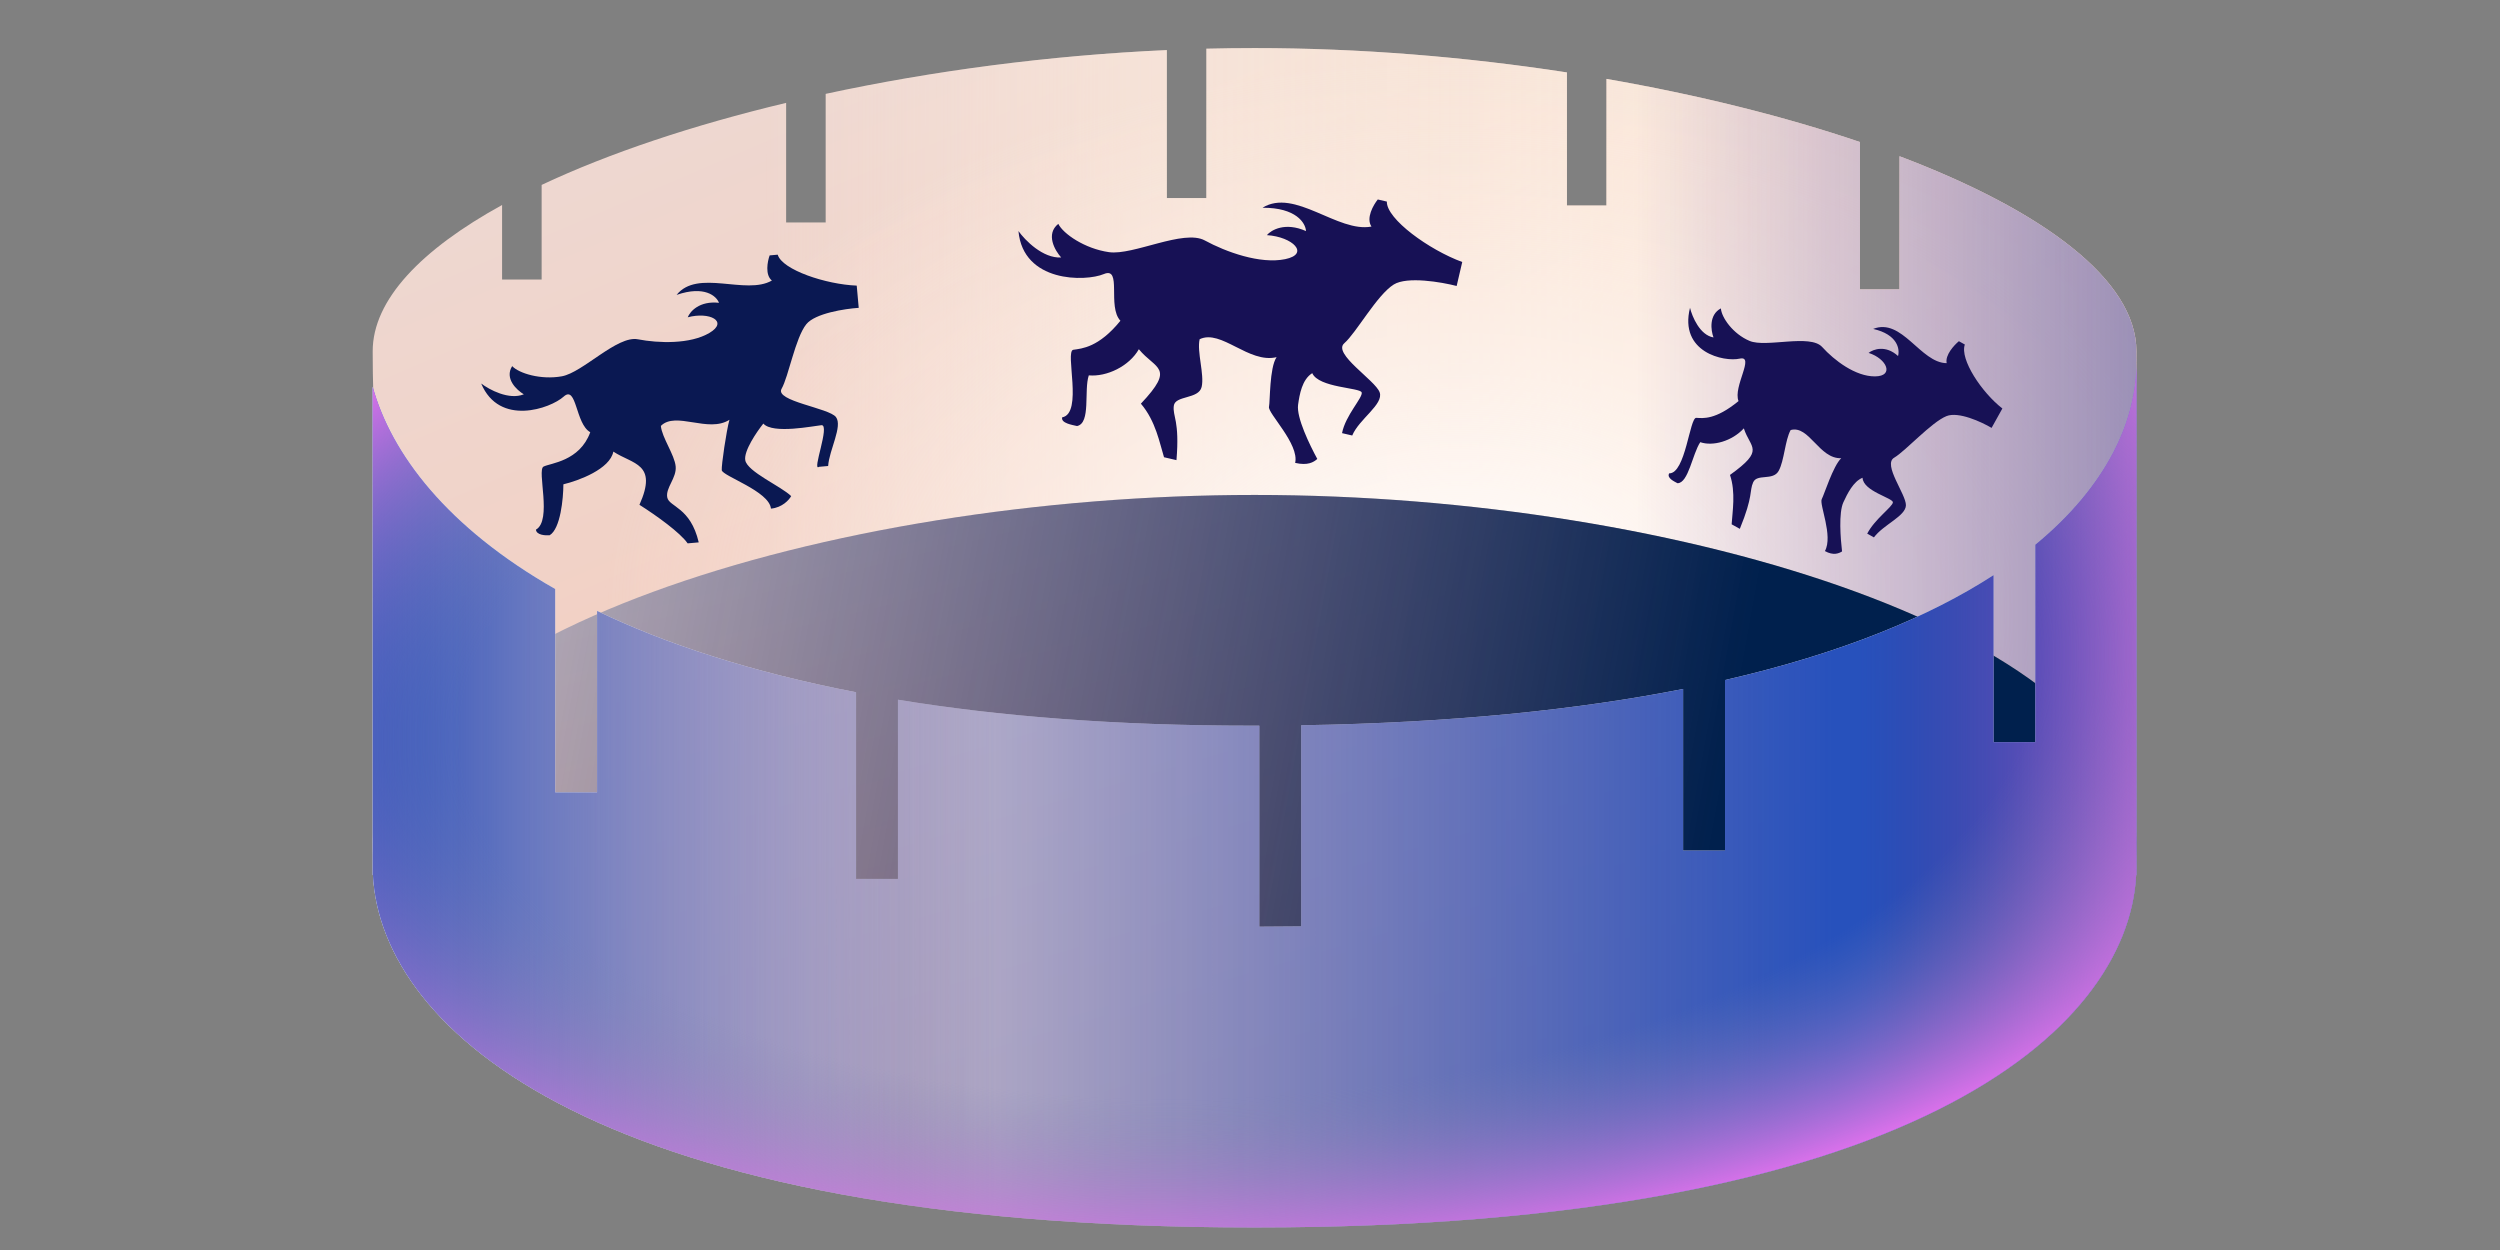 <svg viewBox="0 0 240 120" fill="none" xmlns="http://www.w3.org/2000/svg">
<rect x="0" y="0" width="240" height="120" fill="#808080" stroke="none"/>
<path fill-rule="evenodd" clip-rule="evenodd" d="M112.016 4.808C100.738 5.314 89.505 6.803 79.266 9.012V21.357H75.469V9.875C66.524 12.012 58.473 14.701 51.997 17.751V26.835H48.2V19.68C40.46 23.939 35.778 28.771 35.778 33.721C35.778 78.419 56.246 91.443 120.437 91.443C184.628 91.443 205.096 81.389 205.096 33.721C205.096 26.846 196.065 20.199 182.353 14.998V27.782H178.555V13.635C171.329 11.18 163.039 9.11 154.222 7.575V19.733H150.425V6.952C140.73 5.458 130.508 4.616 120.437 4.616C118.899 4.616 117.356 4.636 115.813 4.675V19.013H112.016V4.808Z" fill="url(#paint0_linear_7940_498)"/>
<path fill-rule="evenodd" clip-rule="evenodd" d="M112.016 4.808C100.738 5.314 89.505 6.803 79.266 9.012V21.357H75.469V9.875C66.524 12.012 58.473 14.701 51.997 17.751V26.835H48.2V19.68C40.46 23.939 35.778 28.771 35.778 33.721C35.778 78.419 56.246 91.443 120.437 91.443C184.628 91.443 205.096 81.389 205.096 33.721C205.096 26.846 196.065 20.199 182.353 14.998V27.782H178.555V13.635C171.329 11.18 163.039 9.11 154.222 7.575V19.733H150.425V6.952C140.73 5.458 130.508 4.616 120.437 4.616C118.899 4.616 117.356 4.636 115.813 4.675V19.013H112.016V4.808Z" fill="url(#paint1_linear_7940_498)"/>
<path fill-rule="evenodd" clip-rule="evenodd" d="M112.016 4.808C100.738 5.314 89.505 6.803 79.266 9.012V21.357H75.469V9.875C66.524 12.012 58.473 14.701 51.997 17.751V26.835H48.2V19.68C40.46 23.939 35.778 28.771 35.778 33.721C35.778 78.419 56.246 91.443 120.437 91.443C184.628 91.443 205.096 81.389 205.096 33.721C205.096 26.846 196.065 20.199 182.353 14.998V27.782H178.555V13.635C171.329 11.18 163.039 9.11 154.222 7.575V19.733H150.425V6.952C140.73 5.458 130.508 4.616 120.437 4.616C118.899 4.616 117.356 4.636 115.813 4.675V19.013H112.016V4.808Z" fill="url(#paint2_radial_7940_498)"/>
<path fill-rule="evenodd" clip-rule="evenodd" d="M112.016 4.808C100.738 5.314 89.505 6.803 79.266 9.012V21.357H75.469V9.875C66.524 12.012 58.473 14.701 51.997 17.751V26.835H48.2V19.68C40.46 23.939 35.778 28.771 35.778 33.721C35.778 78.419 56.246 91.443 120.437 91.443C184.628 91.443 205.096 81.389 205.096 33.721C205.096 26.846 196.065 20.199 182.353 14.998V27.782H178.555V13.635C171.329 11.18 163.039 9.11 154.222 7.575V19.733H150.425V6.952C140.73 5.458 130.508 4.616 120.437 4.616C118.899 4.616 117.356 4.636 115.813 4.675V19.013H112.016V4.808Z" fill="url(#paint3_linear_7940_498)"/>
<path d="M205.096 80.903C205.096 100.628 184.628 97.955 120.437 97.955C56.246 97.955 35.778 100.628 35.778 80.903C35.778 61.177 79.373 47.515 120.437 47.515C161.502 47.515 205.096 61.177 205.096 80.903Z" fill="url(#paint4_linear_7940_498)"/>
<path d="M205.096 80.903C205.096 100.628 184.628 97.955 120.437 97.955C56.246 97.955 35.778 100.628 35.778 80.903C35.778 61.177 79.373 47.515 120.437 47.515C161.502 47.515 205.096 61.177 205.096 80.903Z" fill="url(#paint5_linear_7940_498)"/>
<path d="M74.66 24.449C75.084 25.908 79.308 27.307 82.246 27.419L82.437 29.553C81.111 29.64 78.248 30.077 77.405 31.126C76.351 32.436 75.706 36.142 75.031 37.325C74.356 38.508 79.588 39.162 80.252 40.038C80.915 40.914 79.606 43.183 79.501 44.736L78.629 44.814C77.896 45.347 79.729 40.74 78.857 40.818C78.16 40.88 74.187 41.703 73.28 40.662C72.636 41.468 71.388 43.301 71.546 44.184C71.742 45.289 74.99 46.683 75.952 47.626C75.757 47.986 75.095 48.731 74.01 48.828C73.861 47.158 69.338 45.692 69.288 45.135C69.248 44.689 69.731 41.353 70.027 40.298C67.996 41.602 64.876 39.449 63.443 40.887C63.542 42 64.765 43.668 64.865 44.782C64.964 45.896 63.877 46.835 64.057 47.754C64.237 48.673 66.287 48.677 67.078 52.068L66.013 52.163C65.302 51.135 63.042 49.51 61.387 48.461C63.177 44.465 60.748 44.589 58.881 43.353C58.562 45.028 55.552 46.145 54.086 46.494C54.079 47.867 53.805 50.766 52.767 51.383C52.347 51.42 51.496 51.366 51.45 50.846C53.03 49.956 51.525 45.133 52.178 44.794C52.83 44.455 55.647 44.297 56.665 41.493C55.226 40.686 55.378 36.931 54.114 38.073C52.85 39.215 47.931 40.964 46.194 36.817C46.962 37.403 48.856 38.431 50.288 37.854C49.601 37.447 48.415 36.337 49.168 35.148C49.815 35.838 51.923 36.491 53.94 36.124C55.957 35.757 59.249 32.188 61.235 32.572C63.221 32.955 66.256 33.058 68.11 31.957C69.963 30.856 68.121 29.898 66.024 30.46C66.235 29.911 67.13 28.864 69.023 29.069C68.783 28.43 67.634 27.383 64.953 28.31C66.973 25.791 71.595 28.371 74.102 26.931C73.429 26.392 73.677 25.098 73.886 24.518L74.66 24.449Z" fill="#0A1852"/>
<path d="M133.137 19.352C133.09 21.028 137.21 23.993 140.375 25.153L139.839 27.454C138.362 27.074 135.087 26.514 133.801 27.312C132.194 28.308 130.198 31.956 129.049 32.954C127.9 33.952 132.026 36.506 132.445 37.659C132.863 38.811 130.47 40.222 129.814 41.809L128.836 41.581C129.161 39.87 130.863 38.144 130.721 37.673C130.578 37.203 126.601 37.235 125.975 35.823C124.992 36.438 124.753 37.879 124.616 38.86C124.445 40.085 125.739 42.73 126.46 44.058C126.121 44.366 125.551 44.72 124.335 44.437C124.754 42.636 121.683 39.652 121.823 39.052C121.934 38.572 121.862 35.286 122.553 34.287C119.883 34.931 117.231 31.57 115.166 32.565C114.886 33.765 115.638 35.945 115.358 37.145C115.078 38.346 112.809 37.936 112.684 38.962C112.56 39.988 113.26 40.346 112.941 44.174L111.746 43.895C111.33 42.568 110.965 40.439 109.526 38.753C112.872 35.209 110.935 35.481 109.33 33.525C108.398 35.164 106.245 36.19 104.525 36.035C104.038 37.469 104.744 40.623 103.396 40.9C102.926 40.79 101.837 40.626 101.967 40.066C104.001 39.696 102.206 33.701 103.036 33.579C103.866 33.456 105.473 33.364 107.561 30.792C106.274 29.437 107.75 25.562 105.972 26.308C104.195 27.054 98.219 27.137 97.771 22.181C98.404 23.067 100.112 24.815 101.875 24.72C101.268 24.051 100.362 22.468 101.597 21.491C102.063 22.443 104.134 23.875 106.462 24.207C108.79 24.539 113.626 21.975 115.659 23.082C117.692 24.189 120.966 25.374 123.372 24.88C125.778 24.386 124.103 22.73 121.619 22.573C122.041 22.073 123.383 21.296 125.376 22.183C125.337 21.429 124.449 19.925 121.201 19.944C124.283 18.026 128.425 22.367 131.662 21.75C131.116 20.948 131.838 19.682 132.268 19.149L133.137 19.352Z" fill="#171155"/>
<path d="M188.625 33.074C188.118 34.49 190.264 37.698 192.228 39.214L191.192 41.078C190.23 40.508 188.018 39.484 186.864 39.946C185.421 40.523 182.949 43.286 181.837 43.941C180.725 44.596 182.99 47.457 182.968 48.506C182.947 49.554 180.818 50.351 179.896 51.59L179.253 51.232C179.97 49.834 181.688 48.653 181.717 48.229C181.747 47.806 178.86 47.166 178.805 45.863C177.92 46.22 177.342 47.404 176.967 48.214C176.497 49.226 176.689 51.689 176.837 52.938C176.505 53.142 175.993 53.348 175.192 52.903C176.003 51.444 174.621 48.395 174.891 47.909C175.107 47.52 175.98 44.718 176.762 43.985C174.649 44.084 173.676 40.785 171.902 41.284C171.361 42.257 171.292 44.233 170.751 45.206C170.211 46.179 168.684 45.451 168.305 46.301C167.926 47.151 168.332 47.573 167.023 50.77L166.237 50.333C166.31 49.136 166.646 47.267 166.079 45.594C169.498 43.145 168.02 43.052 167.409 41.121C166.273 42.357 164.427 42.868 163.226 42.448C162.47 43.584 162.092 46.381 161.04 46.39C160.73 46.218 159.988 45.896 160.24 45.442C161.816 45.469 162.205 40.077 162.841 40.112C163.476 40.147 164.664 40.338 166.899 38.504C166.349 37.137 168.508 34.094 167.012 34.429C165.516 34.765 161.17 33.834 162.241 29.55C162.45 30.408 163.193 32.179 164.496 32.394C164.244 31.724 164.034 30.228 165.204 29.605C165.272 30.492 166.367 32.055 167.958 32.727C169.549 33.399 173.77 32.032 174.929 33.313C176.088 34.593 178.123 36.149 180.003 36.133C181.883 36.117 181.137 34.429 179.385 33.879C179.83 33.526 181.02 33.091 182.212 34.178C182.397 33.531 182.177 32.105 179.822 31.577C182.592 30.464 184.367 34.845 186.882 34.864C186.713 34.091 187.592 33.137 188.053 32.756L188.625 33.074Z" fill="#171155"/>
<path fill-rule="evenodd" clip-rule="evenodd" d="M120.093 69.664L120.895 69.663V88.96C122.255 88.959 123.596 88.949 124.917 88.932V69.626C139.378 69.396 151.501 68.133 161.579 66.141V81.66H165.601V65.284C176.812 62.713 185.244 59.191 191.376 55.22V71.251H195.398V52.292C202.262 46.646 205.096 40.392 205.096 34.782C205.096 34.676 205.094 34.57 205.089 34.464H205.096V57.538V58.545V59.385V83.108V84H205.072C204.278 98.975 183.372 117.837 120.437 117.837C57.502 117.837 36.596 98.975 35.802 84H35.778V83.108V59.385V58.545V57.538V37.129C37.558 43.559 42.918 50.636 53.297 56.543V76.065H57.319V58.648C63.87 61.802 72.072 64.513 82.181 66.457V84.376H86.203V67.173C95.835 68.752 107.068 69.664 120.093 69.664Z" fill="url(#paint6_linear_7940_498)"/>
<path fill-rule="evenodd" clip-rule="evenodd" d="M120.093 69.664L120.895 69.663V88.96C122.255 88.959 123.596 88.949 124.917 88.932V69.626C139.378 69.396 151.501 68.133 161.579 66.141V81.66H165.601V65.284C176.812 62.713 185.244 59.191 191.376 55.22V71.251H195.398V52.292C202.262 46.646 205.096 40.392 205.096 34.782C205.096 34.676 205.094 34.57 205.089 34.464H205.096V57.538V58.545V59.385V83.108V84H205.072C204.278 98.975 183.372 117.837 120.437 117.837C57.502 117.837 36.596 98.975 35.802 84H35.778V83.108V59.385V58.545V57.538V37.129C37.558 43.559 42.918 50.636 53.297 56.543V76.065H57.319V58.648C63.87 61.802 72.072 64.513 82.181 66.457V84.376H86.203V67.173C95.835 68.752 107.068 69.664 120.093 69.664Z" fill="url(#paint7_linear_7940_498)"/>
<path fill-rule="evenodd" clip-rule="evenodd" d="M120.093 69.664L120.895 69.663V88.96C122.255 88.959 123.596 88.949 124.917 88.932V69.626C139.378 69.396 151.501 68.133 161.579 66.141V81.66H165.601V65.284C176.812 62.713 185.244 59.191 191.376 55.22V71.251H195.398V52.292C202.262 46.646 205.096 40.392 205.096 34.782C205.096 34.676 205.094 34.57 205.089 34.464H205.096V57.538V58.545V59.385V83.108V84H205.072C204.278 98.975 183.372 117.837 120.437 117.837C57.502 117.837 36.596 98.975 35.802 84H35.778V83.108V59.385V58.545V57.538V37.129C37.558 43.559 42.918 50.636 53.297 56.543V76.065H57.319V58.648C63.87 61.802 72.072 64.513 82.181 66.457V84.376H86.203V67.173C95.835 68.752 107.068 69.664 120.093 69.664Z" fill="url(#paint8_linear_7940_498)"/>
<path fill-rule="evenodd" clip-rule="evenodd" d="M120.093 69.664L120.895 69.663V88.96C122.255 88.959 123.596 88.949 124.917 88.932V69.626C139.378 69.396 151.501 68.133 161.579 66.141V81.66H165.601V65.284C176.812 62.713 185.244 59.191 191.376 55.22V71.251H195.398V52.292C202.262 46.646 205.096 40.392 205.096 34.782C205.096 34.676 205.094 34.57 205.089 34.464H205.096V57.538V58.545V59.385V83.108V84H205.072C204.278 98.975 183.372 117.837 120.437 117.837C57.502 117.837 36.596 98.975 35.802 84H35.778V83.108V59.385V58.545V57.538V37.129C37.558 43.559 42.918 50.636 53.297 56.543V76.065H57.319V58.648C63.87 61.802 72.072 64.513 82.181 66.457V84.376H86.203V67.173C95.835 68.752 107.068 69.664 120.093 69.664Z" fill="url(#paint9_linear_7940_498)"/>
<path fill-rule="evenodd" clip-rule="evenodd" d="M120.093 69.664L120.895 69.663V88.96C122.255 88.959 123.596 88.949 124.917 88.932V69.626C139.378 69.396 151.501 68.133 161.579 66.141V81.66H165.601V65.284C176.812 62.713 185.244 59.191 191.376 55.22V71.251H195.398V52.292C202.262 46.646 205.096 40.392 205.096 34.782C205.096 34.676 205.094 34.57 205.089 34.464H205.096V57.538V58.545V59.385V83.108V84H205.072C204.278 98.975 183.372 117.837 120.437 117.837C57.502 117.837 36.596 98.975 35.802 84H35.778V83.108V59.385V58.545V57.538V37.129C37.558 43.559 42.918 50.636 53.297 56.543V76.065H57.319V58.648C63.87 61.802 72.072 64.513 82.181 66.457V84.376H86.203V67.173C95.835 68.752 107.068 69.664 120.093 69.664Z" fill="url(#paint10_linear_7940_498)"/>
<path fill-rule="evenodd" clip-rule="evenodd" d="M120.093 69.664L120.895 69.663V88.96C122.255 88.959 123.596 88.949 124.917 88.932V69.626C139.378 69.396 151.501 68.133 161.579 66.141V81.66H165.601V65.284C176.812 62.713 185.244 59.191 191.376 55.22V71.251H195.398V52.292C202.262 46.646 205.096 40.392 205.096 34.782C205.096 34.676 205.094 34.57 205.089 34.464H205.096V57.538V58.545V59.385V83.108V84H205.072C204.278 98.975 183.372 117.837 120.437 117.837C57.502 117.837 36.596 98.975 35.802 84H35.778V83.108V59.385V58.545V57.538V37.129C37.558 43.559 42.918 50.636 53.297 56.543V76.065H57.319V58.648C63.87 61.802 72.072 64.513 82.181 66.457V84.376H86.203V67.173C95.835 68.752 107.068 69.664 120.093 69.664Z" fill="url(#paint11_radial_7940_498)"/>
<defs>
<linearGradient id="paint0_linear_7940_498" x1="47.158" y1="-163.206" x2="170.529" y2="124.597" gradientUnits="userSpaceOnUse">
<stop stop-color="#DCF1FF"/>
<stop offset="1" stop-color="#FDC1A8"/>
</linearGradient>
<linearGradient id="paint1_linear_7940_498" x1="-49.845" y1="51.936" x2="258.912" y2="52.48" gradientUnits="userSpaceOnUse">
<stop offset="0.399" stop-color="#FFF3EB" stop-opacity="0"/>
<stop offset="0.511" stop-color="#FFF5E7" stop-opacity="0.4"/>
<stop offset="1" stop-color="#FFF5E7"/>
</linearGradient>
<radialGradient id="paint2_radial_7940_498" cx="0" cy="0" r="1" gradientUnits="userSpaceOnUse" gradientTransform="translate(140.192 58.559) rotate(-90) scale(88.269 137.481)">
<stop stop-color="white"/>
<stop offset="0.601" stop-color="#FFF3EB" stop-opacity="0"/>
</radialGradient>
<linearGradient id="paint3_linear_7940_498" x1="269.15" y1="43.888" x2="156.984" y2="43.888" gradientUnits="userSpaceOnUse">
<stop stop-color="#003176"/>
<stop offset="1" stop-color="#2D008A" stop-opacity="0"/>
</linearGradient>
<linearGradient id="paint4_linear_7940_498" x1="47.158" y1="-50.212" x2="93.776" y2="136.542" gradientUnits="userSpaceOnUse">
<stop stop-color="#B3E0FF"/>
<stop offset="1" stop-color="#E0B09C"/>
</linearGradient>
<linearGradient id="paint5_linear_7940_498" x1="161.538" y1="96.923" x2="25.526" y2="72.426" gradientUnits="userSpaceOnUse">
<stop stop-color="#00204D"/>
<stop offset="1" stop-color="#240D54" stop-opacity="0"/>
</linearGradient>
<linearGradient id="paint6_linear_7940_498" x1="47.158" y1="-56.708" x2="110.318" y2="158.253" gradientUnits="userSpaceOnUse">
<stop stop-color="#F6FBFE"/>
<stop offset="1" stop-color="#E9DBD6"/>
</linearGradient>
<linearGradient id="paint7_linear_7940_498" x1="35.778" y1="91.839" x2="120.437" y2="91.839" gradientUnits="userSpaceOnUse">
<stop stop-color="white"/>
<stop offset="0.489" stop-color="white" stop-opacity="0.4"/>
<stop offset="0.601" stop-color="white" stop-opacity="0"/>
</linearGradient>
<linearGradient id="paint8_linear_7940_498" x1="217.327" y1="83.225" x2="49.903" y2="83.225" gradientUnits="userSpaceOnUse">
<stop offset="0.247" stop-color="#2751BC"/>
<stop offset="1" stop-color="#43287B" stop-opacity="0"/>
</linearGradient>
<linearGradient id="paint9_linear_7940_498" x1="217.327" y1="83.225" x2="49.903" y2="83.225" gradientUnits="userSpaceOnUse">
<stop offset="0.028" stop-color="#E571EF"/>
<stop offset="0.232" stop-color="#43287B" stop-opacity="0"/>
</linearGradient>
<linearGradient id="paint10_linear_7940_498" x1="17.016" y1="83.225" x2="95.564" y2="83.225" gradientUnits="userSpaceOnUse">
<stop offset="0.209" stop-color="#2751BC"/>
<stop offset="1" stop-color="#43287B" stop-opacity="0"/>
</linearGradient>
<radialGradient id="paint11_radial_7940_498" cx="0" cy="0" r="1" gradientUnits="userSpaceOnUse" gradientTransform="translate(120 66.922) rotate(-4.236) scale(124.957 63.173)">
<stop offset="0.605" stop-color="#8084B1" stop-opacity="0"/>
<stop offset="0.87" stop-color="#E571EF"/>
</radialGradient>
</defs>
</svg>

